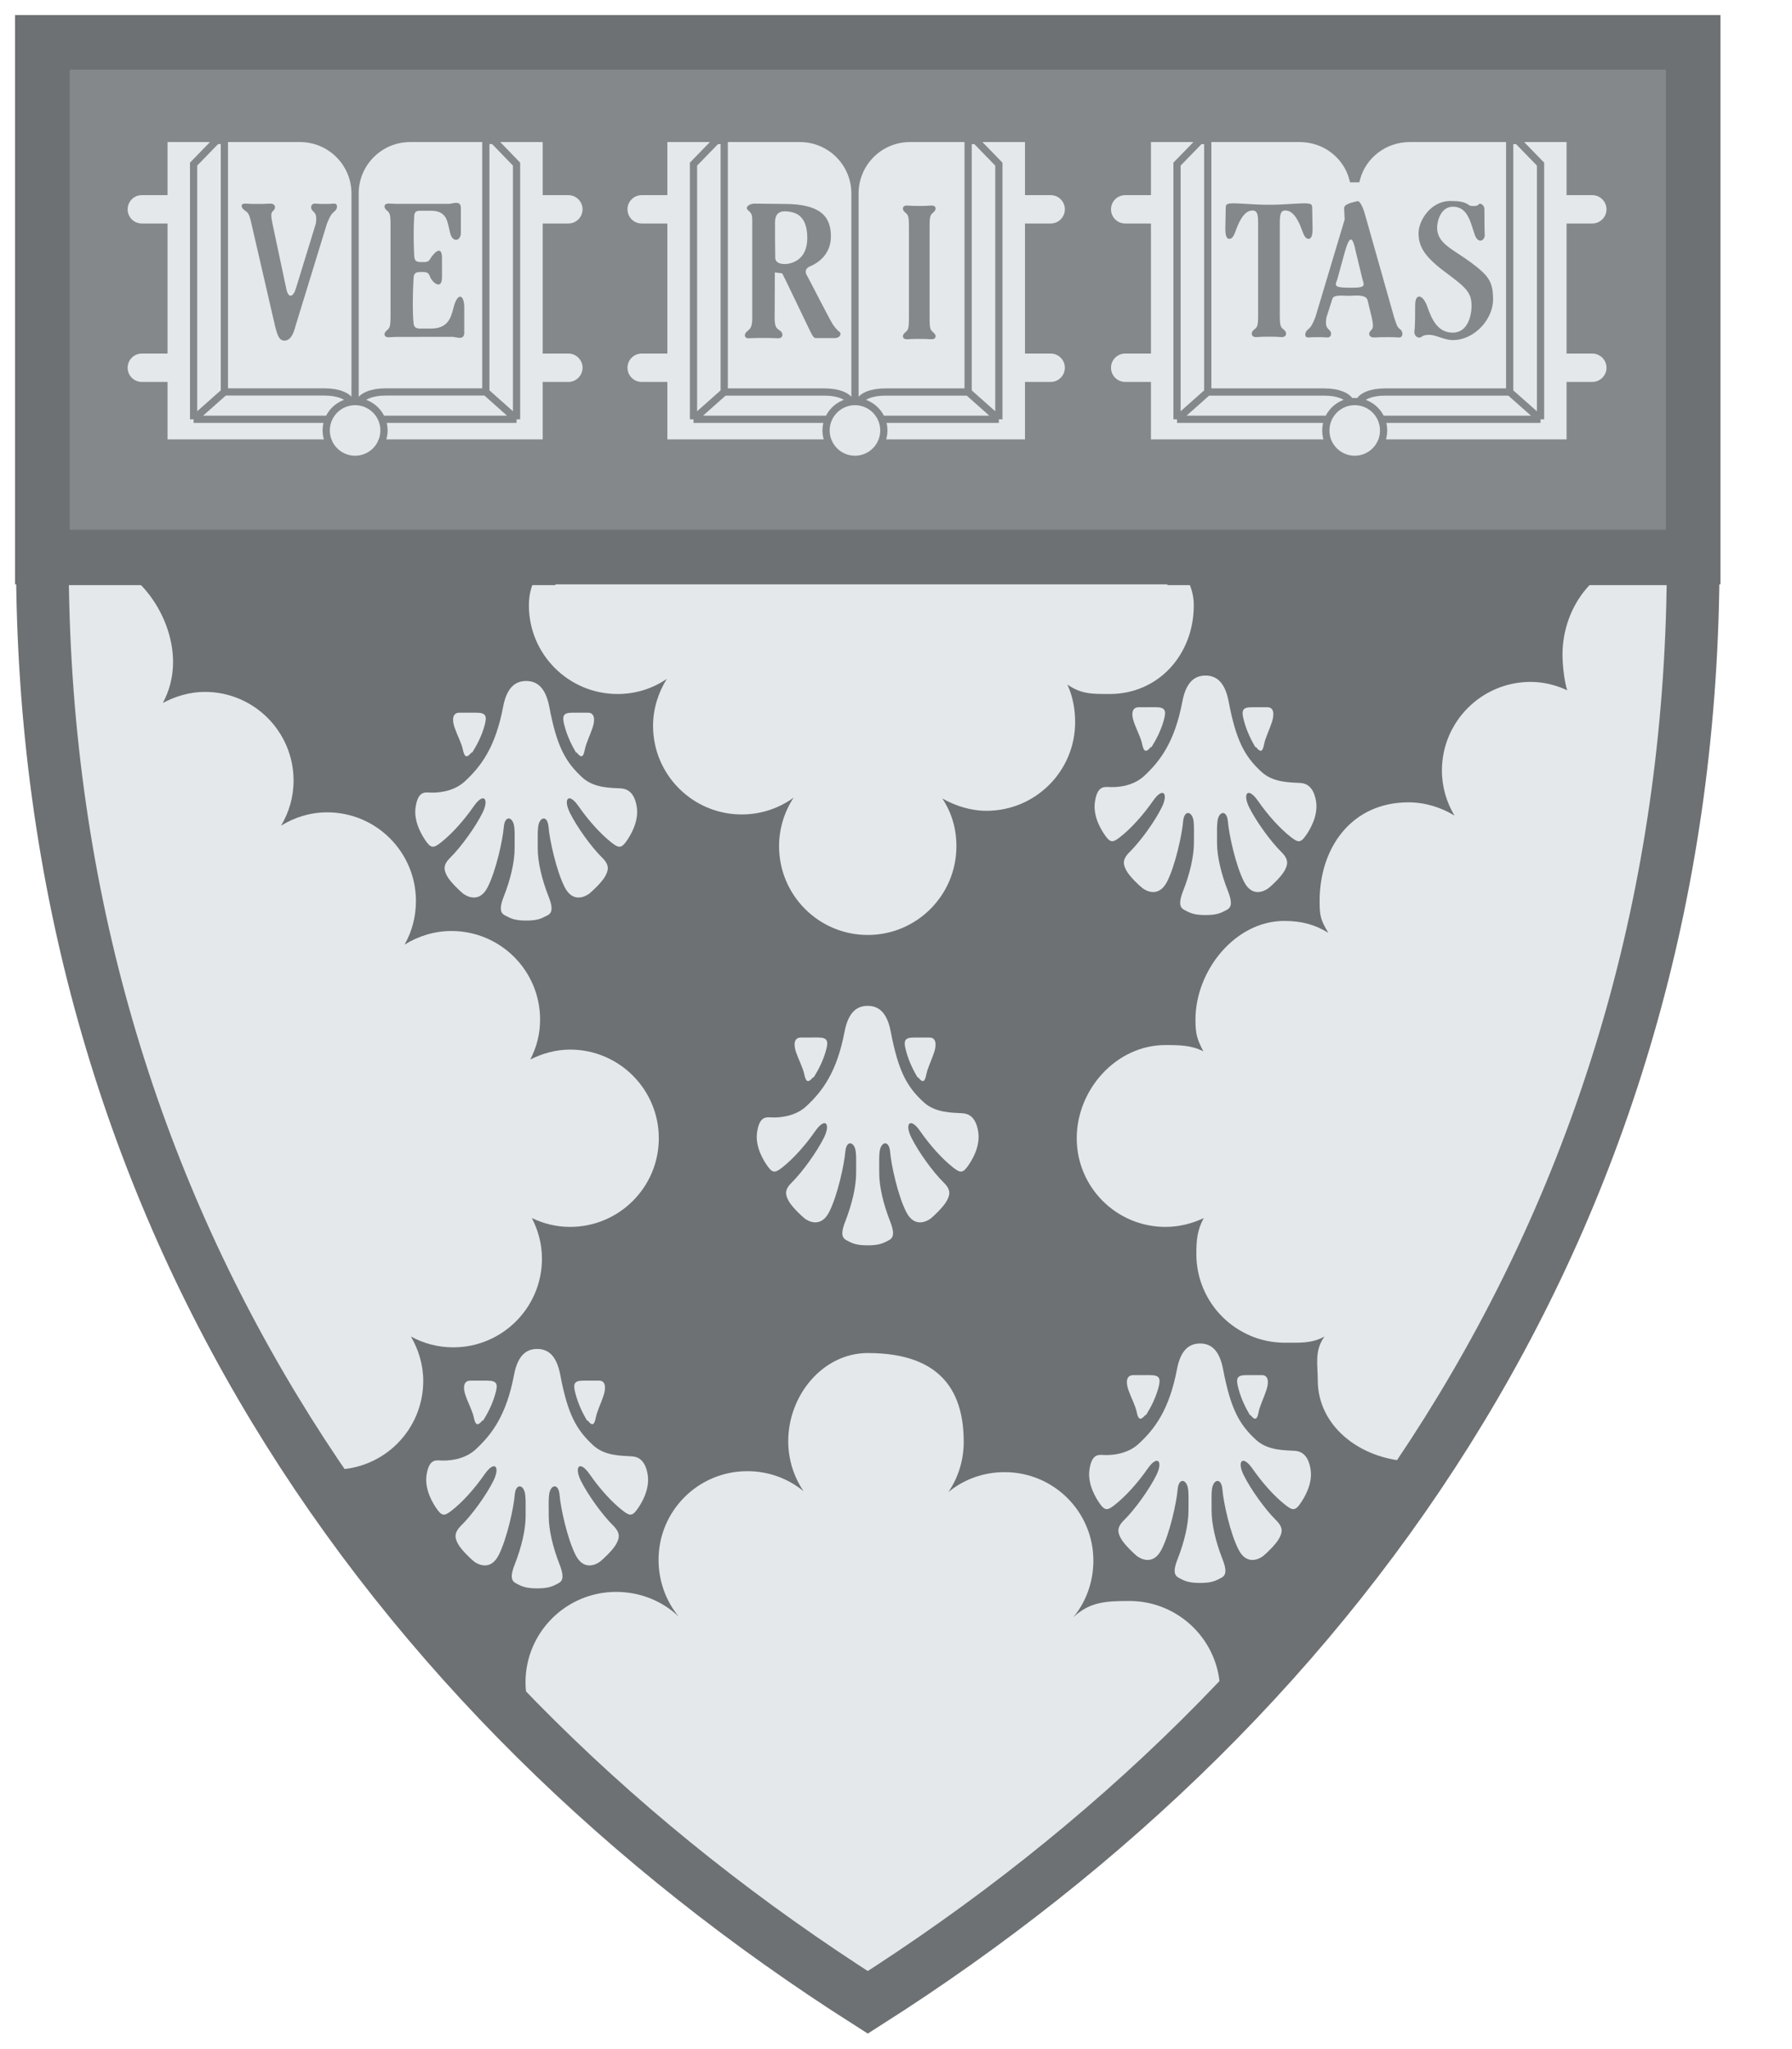 <svg width="28" height="32" viewBox="0 0 28 32" fill="none" xmlns="http://www.w3.org/2000/svg">
<g id="harvard_business_school__boston_ma_logo.svg">
<g id="layer1">
<path id="path8130" d="M26.456 8.726C26.456 18.685 21.091 26.425 13.559 31.213C6.027 26.425 0.662 18.685 0.662 8.726H26.456Z" fill="#E4E8EB"/>
<path id="path8142" d="M18.652 8.726H26.456C26.456 18.842 21.091 26.481 13.559 31.27C6.027 26.481 0.662 18.842 0.662 8.726H8.266" stroke="#6D7173" stroke-width="0.823" stroke-linecap="square"/>
<path id="path8154" d="M26.456 8.554C26.456 8.825 26.439 8.611 26.438 8.725C26.25 8.63 26.023 8.725 25.799 8.725C24.958 8.725 24.414 9.459 24.414 10.223C24.414 10.381 24.442 10.643 24.488 10.78C24.314 10.699 24.12 10.649 23.916 10.649C23.151 10.649 22.53 11.269 22.53 12.033C22.53 12.291 22.603 12.53 22.726 12.736C22.515 12.608 22.27 12.53 22.005 12.53C21.125 12.53 20.619 13.23 20.619 14.071C20.619 14.32 20.638 14.364 20.754 14.567C20.542 14.436 20.332 14.382 20.065 14.382C19.299 14.382 18.679 15.158 18.679 15.923C18.679 16.15 18.705 16.229 18.802 16.418C18.616 16.323 18.434 16.32 18.21 16.32C17.444 16.32 16.824 17.012 16.824 17.776C16.824 18.54 17.444 19.16 18.21 19.16C18.424 19.16 18.625 19.109 18.808 19.022C18.708 19.212 18.693 19.356 18.693 19.585C18.693 20.349 19.314 20.969 20.078 20.969C20.32 20.969 20.498 20.98 20.695 20.872C20.535 21.095 20.59 21.3 20.59 21.552C20.59 22.316 21.325 22.822 22.09 22.822C22.192 22.822 22.288 22.746 22.384 22.725C21.277 24.392 19.867 26.091 18.421 27.476C18.703 27.217 19.064 26.83 19.064 26.417C19.064 25.636 18.429 25.002 17.647 25.002C17.27 25.002 17.024 25.018 16.77 25.257C16.968 25.018 17.084 24.707 17.084 24.372C17.084 23.608 16.464 22.99 15.698 22.99C15.364 22.99 15.057 23.104 14.818 23.302C14.969 23.081 15.058 22.809 15.058 22.52C15.058 21.805 14.772 21.13 13.559 21.13C12.857 21.13 12.316 21.79 12.316 22.506C12.316 22.795 12.405 23.066 12.556 23.288C12.316 23.09 12.011 22.975 11.676 22.975C10.91 22.975 10.29 23.594 10.29 24.358C10.29 24.693 10.406 25.003 10.604 25.245C10.35 25.003 10.004 24.86 9.627 24.86C8.845 24.86 8.211 25.493 8.211 26.274C8.211 26.687 8.415 27.217 8.697 27.476C7.25 26.091 5.954 24.563 4.848 22.896C4.944 22.918 5.125 22.95 5.227 22.95C5.993 22.95 6.613 22.331 6.613 21.566C6.613 21.314 6.54 21.076 6.421 20.872C6.62 20.98 6.841 21.041 7.082 21.041C7.847 21.041 8.468 20.421 8.468 19.657C8.468 19.427 8.409 19.212 8.31 19.022C8.492 19.109 8.693 19.16 8.908 19.16C9.673 19.16 10.294 18.54 10.294 17.776C10.294 17.012 9.673 16.391 8.908 16.391C8.684 16.391 8.473 16.452 8.286 16.546C8.383 16.358 8.439 16.15 8.439 15.923C8.439 15.158 7.819 14.539 7.053 14.539C6.785 14.539 6.532 14.621 6.321 14.752C6.436 14.549 6.499 14.32 6.499 14.071C6.499 13.307 5.878 12.686 5.113 12.686C4.848 12.686 4.602 12.764 4.392 12.894C4.515 12.686 4.587 12.448 4.587 12.19C4.587 11.426 3.967 10.805 3.201 10.805C2.965 10.805 2.74 10.874 2.544 10.978C2.648 10.785 2.704 10.572 2.704 10.337C2.704 9.573 2.084 8.725 1.318 8.725C1.095 8.725 0.867 8.63 0.68 8.725C0.675 8.365 0.662 8.99 0.662 8.554H8.603C8.409 8.949 8.264 9.123 8.264 9.454C8.264 10.219 8.885 10.838 9.65 10.838C9.937 10.838 10.198 10.752 10.419 10.602C10.287 10.814 10.204 11.066 10.204 11.335C10.204 12.1 10.825 12.719 11.59 12.719C11.892 12.719 12.172 12.622 12.4 12.457C12.257 12.675 12.173 12.936 12.173 13.215C12.173 13.98 12.793 14.601 13.559 14.601C14.324 14.601 14.944 13.98 14.944 13.215C14.944 12.936 14.868 12.688 14.724 12.47C14.926 12.584 15.166 12.662 15.414 12.662C16.179 12.662 16.799 12.043 16.799 11.277C16.799 11.069 16.76 10.869 16.678 10.691C16.898 10.84 17.052 10.838 17.339 10.838C18.104 10.838 18.653 10.219 18.653 9.454C18.653 9.123 18.48 8.949 18.286 8.554H26.456Z" fill="#6D7173"/>
<path id="path8158" d="M18.836 10.55C18.678 10.55 18.535 10.637 18.475 10.953C18.356 11.581 18.132 11.883 17.875 12.12C17.688 12.292 17.426 12.296 17.334 12.291C17.241 12.286 17.148 12.281 17.11 12.511C17.07 12.743 17.207 12.968 17.285 13.071C17.361 13.172 17.409 13.143 17.496 13.076C17.672 12.941 17.863 12.726 18.016 12.507C18.172 12.282 18.262 12.389 18.152 12.609C18.044 12.829 17.819 13.14 17.65 13.306C17.527 13.428 17.552 13.506 17.601 13.597C17.65 13.688 17.803 13.834 17.853 13.871C17.902 13.908 18.103 14.027 18.236 13.768C18.366 13.511 18.47 13.027 18.486 12.829C18.503 12.636 18.634 12.667 18.651 12.834C18.658 12.915 18.655 12.947 18.655 13.162C18.655 13.376 18.59 13.65 18.486 13.914C18.383 14.177 18.476 14.193 18.546 14.231C18.618 14.269 18.694 14.29 18.836 14.29C18.978 14.29 19.054 14.269 19.126 14.231C19.197 14.193 19.29 14.177 19.186 13.914C19.082 13.65 19.016 13.376 19.016 13.162C19.016 12.947 19.014 12.915 19.022 12.834C19.038 12.667 19.169 12.636 19.186 12.829C19.202 13.027 19.306 13.511 19.437 13.768C19.568 14.027 19.77 13.908 19.819 13.871C19.869 13.834 20.022 13.688 20.071 13.597C20.12 13.506 20.145 13.428 20.022 13.306C19.853 13.14 19.629 12.829 19.519 12.609C19.41 12.389 19.5 12.282 19.656 12.507C19.808 12.726 20 12.941 20.175 13.076C20.264 13.143 20.311 13.172 20.387 13.071C20.464 12.968 20.601 12.743 20.563 12.511C20.524 12.281 20.41 12.233 20.317 12.227C20.165 12.217 19.898 12.226 19.712 12.055C19.455 11.819 19.316 11.581 19.197 10.953C19.137 10.637 18.994 10.55 18.836 10.55ZM8.222 10.635C8.063 10.635 7.921 10.722 7.861 11.039C7.742 11.667 7.517 11.969 7.26 12.205C7.074 12.376 6.811 12.382 6.719 12.377C6.625 12.371 6.533 12.366 6.495 12.597C6.457 12.828 6.594 13.054 6.67 13.156C6.747 13.258 6.794 13.229 6.883 13.162C7.057 13.027 7.249 12.812 7.402 12.592C7.558 12.367 7.648 12.473 7.539 12.694C7.429 12.915 7.205 13.226 7.036 13.393C6.913 13.513 6.938 13.591 6.987 13.683C7.036 13.774 7.189 13.918 7.238 13.957C7.287 13.993 7.49 14.113 7.62 13.854C7.751 13.597 7.856 13.114 7.872 12.915C7.888 12.721 8.02 12.753 8.036 12.92C8.044 13.001 8.041 13.032 8.041 13.248C8.041 13.462 7.976 13.737 7.872 13.999C7.768 14.263 7.861 14.28 7.932 14.316C8.003 14.355 8.079 14.376 8.222 14.376C8.364 14.376 8.44 14.355 8.511 14.316C8.583 14.28 8.676 14.263 8.571 13.999C8.467 13.737 8.402 13.462 8.402 13.248C8.402 13.032 8.4 13.001 8.408 12.92C8.424 12.753 8.555 12.721 8.571 12.915C8.587 13.114 8.692 13.597 8.823 13.854C8.954 14.113 9.156 13.993 9.206 13.957C9.255 13.918 9.408 13.774 9.457 13.683C9.506 13.591 9.53 13.513 9.408 13.393C9.238 13.226 9.015 12.915 8.905 12.694C8.796 12.473 8.885 12.367 9.041 12.592C9.194 12.812 9.386 13.027 9.56 13.162C9.649 13.229 9.697 13.258 9.774 13.156C9.85 13.054 9.987 12.828 9.949 12.597C9.911 12.366 9.796 12.319 9.703 12.312C9.55 12.302 9.284 12.312 9.098 12.141C8.841 11.904 8.701 11.667 8.583 11.039C8.522 10.722 8.38 10.635 8.222 10.635ZM17.792 11.045C17.684 11.045 17.674 11.152 17.717 11.276C17.76 11.399 17.825 11.517 17.846 11.619C17.868 11.722 17.895 11.77 17.98 11.668L17.993 11.666C18.063 11.553 18.133 11.423 18.181 11.26C18.228 11.099 18.212 11.044 18.056 11.044L17.792 11.045ZM19.555 11.045C19.408 11.045 19.393 11.099 19.438 11.26C19.482 11.423 19.548 11.553 19.613 11.666L19.626 11.668C19.707 11.77 19.732 11.722 19.752 11.619C19.773 11.517 19.834 11.4 19.874 11.276C19.914 11.152 19.905 11.045 19.804 11.045L19.555 11.045ZM7.178 11.13C7.07 11.13 7.06 11.238 7.103 11.362C7.146 11.486 7.21 11.602 7.232 11.705C7.254 11.807 7.281 11.856 7.366 11.753L7.379 11.752C7.449 11.639 7.52 11.508 7.567 11.345C7.614 11.184 7.598 11.13 7.442 11.13L7.178 11.13ZM8.941 11.13C8.793 11.13 8.779 11.184 8.823 11.345C8.868 11.508 8.934 11.639 9 11.752L9.012 11.753C9.093 11.856 9.118 11.807 9.138 11.705C9.158 11.602 9.219 11.486 9.26 11.361C9.301 11.238 9.29 11.13 9.189 11.13L8.941 11.13ZM13.557 15.708C13.399 15.708 13.257 15.794 13.196 16.112C13.077 16.74 12.853 17.04 12.596 17.278C12.41 17.449 12.148 17.455 12.055 17.45C11.962 17.444 11.869 17.439 11.831 17.671C11.792 17.902 11.929 18.127 12.006 18.229C12.082 18.331 12.13 18.302 12.219 18.235C12.393 18.099 12.585 17.884 12.738 17.664C12.894 17.44 12.983 17.546 12.874 17.767C12.764 17.987 12.541 18.299 12.372 18.466C12.249 18.585 12.274 18.664 12.323 18.755C12.372 18.846 12.525 18.992 12.575 19.03C12.623 19.067 12.825 19.185 12.956 18.927C13.087 18.669 13.191 18.186 13.208 17.987C13.224 17.794 13.355 17.826 13.372 17.993C13.38 18.072 13.377 18.105 13.377 18.32C13.377 18.535 13.311 18.809 13.208 19.073C13.104 19.335 13.197 19.352 13.268 19.39C13.339 19.427 13.415 19.448 13.557 19.448C13.7 19.448 13.776 19.427 13.846 19.39C13.918 19.352 14.011 19.335 13.908 19.073C13.804 18.809 13.738 18.535 13.738 18.32C13.738 18.105 13.735 18.072 13.743 17.993C13.76 17.826 13.891 17.794 13.908 17.987C13.924 18.186 14.028 18.669 14.16 18.927C14.29 19.185 14.493 19.067 14.541 19.03C14.59 18.992 14.743 18.846 14.792 18.755C14.842 18.664 14.866 18.585 14.744 18.466C14.574 18.299 14.35 17.987 14.241 17.767C14.13 17.546 14.222 17.44 14.377 17.664C14.53 17.884 14.721 18.099 14.896 18.235C14.985 18.302 15.033 18.332 15.109 18.229C15.186 18.127 15.323 17.902 15.284 17.671C15.247 17.439 15.132 17.391 15.039 17.385C14.886 17.375 14.62 17.384 14.433 17.213C14.176 16.977 14.038 16.74 13.918 16.112C13.858 15.794 13.716 15.708 13.557 15.708ZM12.514 16.203C12.406 16.203 12.396 16.311 12.439 16.434C12.482 16.558 12.546 16.675 12.567 16.778C12.589 16.879 12.616 16.929 12.702 16.826L12.715 16.824C12.785 16.711 12.855 16.581 12.902 16.418C12.95 16.256 12.933 16.202 12.778 16.202L12.514 16.203ZM14.276 16.203C14.129 16.203 14.114 16.256 14.159 16.418C14.203 16.581 14.27 16.711 14.335 16.824L14.347 16.826C14.428 16.929 14.454 16.879 14.474 16.778C14.495 16.675 14.555 16.558 14.596 16.434C14.637 16.311 14.626 16.203 14.525 16.203L14.276 16.203ZM18.751 20.981C18.592 20.981 18.45 21.067 18.39 21.384C18.27 22.012 18.046 22.314 17.79 22.549C17.603 22.721 17.34 22.727 17.248 22.722C17.155 22.716 17.061 22.71 17.024 22.942C16.986 23.173 17.122 23.398 17.199 23.502C17.276 23.603 17.323 23.573 17.412 23.506C17.586 23.371 17.778 23.157 17.931 22.937C18.087 22.712 18.177 22.819 18.067 23.039C17.958 23.259 17.734 23.571 17.565 23.738C17.441 23.858 17.466 23.936 17.515 24.027C17.565 24.118 17.718 24.264 17.767 24.302C17.816 24.339 18.017 24.457 18.149 24.199C18.28 23.942 18.384 23.459 18.401 23.259C18.417 23.067 18.548 23.098 18.565 23.265C18.573 23.346 18.57 23.378 18.57 23.592C18.57 23.808 18.504 24.082 18.401 24.345C18.296 24.608 18.39 24.624 18.461 24.662C18.532 24.7 18.608 24.72 18.751 24.72C18.893 24.72 18.969 24.7 19.04 24.662C19.111 24.624 19.205 24.608 19.1 24.345C18.997 24.082 18.931 23.808 18.931 23.592C18.931 23.378 18.928 23.346 18.936 23.265C18.952 23.098 19.084 23.067 19.1 23.259C19.116 23.459 19.22 23.942 19.352 24.199C19.483 24.457 19.685 24.339 19.734 24.302C19.783 24.264 19.936 24.118 19.985 24.027C20.035 23.936 20.059 23.858 19.936 23.738C19.767 23.571 19.543 23.259 19.434 23.039C19.324 22.819 19.414 22.712 19.571 22.937C19.724 23.157 19.914 23.371 20.089 23.506C20.177 23.573 20.225 23.603 20.302 23.502C20.378 23.398 20.516 23.173 20.477 22.942C20.439 22.71 20.324 22.664 20.232 22.657C20.079 22.646 19.812 22.657 19.626 22.486C19.369 22.25 19.23 22.012 19.111 21.384C19.051 21.067 18.909 20.981 18.751 20.981ZM8.393 21.066C8.235 21.066 8.092 21.153 8.032 21.47C7.913 22.098 7.688 22.399 7.431 22.636C7.245 22.807 6.983 22.813 6.89 22.808C6.797 22.801 6.704 22.796 6.666 23.027C6.628 23.259 6.765 23.485 6.841 23.586C6.918 23.689 6.966 23.659 7.054 23.592C7.229 23.458 7.42 23.242 7.573 23.022C7.73 22.798 7.819 22.903 7.71 23.124C7.601 23.344 7.377 23.656 7.207 23.822C7.085 23.944 7.109 24.022 7.158 24.113C7.207 24.204 7.36 24.349 7.409 24.387C7.459 24.424 7.661 24.543 7.792 24.285C7.923 24.026 8.027 23.543 8.043 23.344C8.059 23.151 8.191 23.183 8.207 23.349C8.215 23.431 8.213 23.462 8.213 23.677C8.213 23.892 8.147 24.166 8.043 24.43C7.939 24.693 8.032 24.709 8.103 24.747C8.174 24.784 8.251 24.805 8.393 24.805C8.536 24.805 8.611 24.784 8.683 24.747C8.754 24.709 8.846 24.693 8.743 24.43C8.639 24.166 8.574 23.892 8.574 23.677C8.574 23.462 8.57 23.431 8.579 23.349C8.595 23.183 8.727 23.151 8.743 23.344C8.759 23.543 8.863 24.026 8.994 24.285C9.126 24.543 9.328 24.424 9.376 24.387C9.425 24.349 9.579 24.204 9.628 24.113C9.677 24.022 9.702 23.944 9.579 23.822C9.41 23.656 9.186 23.344 9.076 23.124C8.967 22.903 9.057 22.798 9.213 23.022C9.365 23.242 9.557 23.458 9.732 23.592C9.82 23.659 9.869 23.689 9.945 23.586C10.022 23.485 10.158 23.259 10.12 23.027C10.081 22.796 9.967 22.749 9.874 22.743C9.722 22.732 9.455 22.743 9.269 22.571C9.012 22.334 8.872 22.098 8.754 21.47C8.694 21.153 8.552 21.066 8.393 21.066ZM17.707 21.475C17.599 21.475 17.588 21.582 17.631 21.706C17.675 21.83 17.739 21.947 17.761 22.05C17.782 22.152 17.809 22.201 17.895 22.099L17.908 22.096C17.977 21.984 18.048 21.854 18.095 21.69C18.142 21.529 18.126 21.475 17.97 21.475L17.707 21.475ZM19.469 21.475C19.323 21.475 19.307 21.529 19.352 21.69C19.396 21.854 19.463 21.984 19.528 22.096L19.539 22.099C19.621 22.201 19.647 22.152 19.666 22.05C19.687 21.947 19.748 21.83 19.788 21.706C19.829 21.582 19.819 21.475 19.717 21.475L19.469 21.475ZM7.349 21.561C7.242 21.561 7.231 21.668 7.274 21.792C7.317 21.916 7.382 22.034 7.403 22.135C7.425 22.238 7.452 22.287 7.537 22.184L7.55 22.183C7.621 22.069 7.69 21.938 7.737 21.775C7.785 21.614 7.769 21.561 7.613 21.561L7.349 21.561ZM9.112 21.561C8.965 21.561 8.95 21.614 8.995 21.775C9.039 21.938 9.105 22.069 9.171 22.183L9.183 22.184C9.264 22.287 9.289 22.238 9.31 22.135C9.33 22.034 9.391 21.916 9.431 21.792C9.471 21.668 9.462 21.561 9.361 21.561L9.112 21.561Z" fill="#E4E8EB"/>
<path id="path8216" d="M0.662 0.662H26.456V8.699H0.662V0.662Z" fill="#84888A"/>
<path id="path8226" d="M0.662 0.662H26.456V8.699H0.662V0.662Z" stroke="#6D7173" stroke-width="0.853"/>
<g id="g8784">
<path id="path8238" d="M5.548 3.021C5.548 2.547 5.933 2.162 6.408 2.162H8.536V2.991H8.881C9.034 2.991 9.159 3.116 9.159 3.269C9.159 3.422 9.034 3.547 8.881 3.547H8.536V5.465H8.881C9.034 5.465 9.159 5.59 9.159 5.743C9.159 5.896 9.034 6.021 8.881 6.021H8.536V6.918H5.955C5.883 7.069 5.728 7.173 5.548 7.173C5.369 7.173 5.215 7.069 5.141 6.918H2.561V6.021H2.216C2.061 6.021 1.938 5.896 1.938 5.743C1.938 5.59 2.061 5.465 2.216 5.465H2.561V3.547H2.216C2.061 3.547 1.938 3.422 1.938 3.269C1.938 3.116 2.061 2.991 2.216 2.991H2.561V2.162H4.688C5.163 2.162 5.548 2.547 5.548 3.021Z" fill="#E4E8EB"/>
<path id="path8242" d="M5.548 3.021C5.548 2.547 5.933 2.162 6.408 2.162H8.536V2.991H8.881C9.034 2.991 9.159 3.116 9.159 3.269C9.159 3.422 9.034 3.547 8.881 3.547H8.536V5.465H8.881C9.034 5.465 9.159 5.59 9.159 5.743C9.159 5.896 9.034 6.021 8.881 6.021H8.536V6.918H5.955C5.883 7.069 5.728 7.173 5.548 7.173C5.369 7.173 5.215 7.069 5.141 6.918H2.561V6.021H2.216C2.061 6.021 1.938 5.896 1.938 5.743C1.938 5.59 2.061 5.465 2.216 5.465H2.561V3.547H2.216C2.061 3.547 1.938 3.422 1.938 3.269C1.938 3.116 2.061 2.991 2.216 2.991H2.561V2.162H4.688C5.163 2.162 5.548 2.547 5.548 3.021ZM5.548 3.021V6.271" stroke="#84888A" stroke-width="0.113"/>
<path id="path8246" d="M6.472 3.993C6.477 4.077 6.504 4.093 6.589 4.093C6.674 4.093 6.695 4.093 6.731 4.029C6.768 3.966 6.906 3.808 6.906 4.029V4.325C6.906 4.546 6.749 4.404 6.721 4.325C6.695 4.256 6.674 4.248 6.589 4.248C6.504 4.248 6.467 4.256 6.462 4.34C6.446 4.633 6.446 4.899 6.462 5.047C6.468 5.105 6.494 5.131 6.562 5.131H6.731C6.99 5.131 7.043 4.978 7.085 4.81C7.148 4.556 7.254 4.593 7.254 4.804V5.194C7.254 5.321 7.133 5.263 7.069 5.26L6.264 5.261C6.186 5.261 6.156 5.261 6.078 5.267C6.001 5.272 5.988 5.209 6.036 5.167C6.084 5.124 6.101 5.12 6.102 4.956V3.491C6.101 3.326 6.084 3.321 6.036 3.279C5.988 3.237 6.001 3.174 6.078 3.179C6.156 3.184 6.186 3.184 6.264 3.184H7.017C7.08 3.18 7.201 3.123 7.201 3.25V3.639C7.201 3.76 7.074 3.803 7.032 3.634C6.99 3.465 6.99 3.291 6.731 3.291H6.562C6.494 3.291 6.476 3.318 6.472 3.375C6.457 3.634 6.465 3.855 6.472 3.993Z" fill="#84888A"/>
<path id="path8250" d="M3.025 6.548L3.506 6.121M3.025 6.548V2.563L3.384 2.193H3.506V6.121M3.025 6.548H5.126M3.506 6.121H5.074C5.295 6.121 5.438 6.19 5.48 6.274M5.955 6.918C5.984 6.858 6 6.793 6 6.722C6 6.473 5.798 6.271 5.549 6.271C5.299 6.271 5.097 6.473 5.097 6.722C5.097 6.793 5.113 6.858 5.141 6.918M5.617 6.274C5.66 6.19 5.802 6.121 6.024 6.121H7.591M7.591 6.121V2.193H7.713L8.071 2.563V6.548M7.591 6.121L8.071 6.548M8.071 6.548H5.971" stroke="#84888A" stroke-width="0.113"/>
<path id="path8254" d="M4.615 5.099C4.581 5.232 4.531 5.319 4.444 5.319C4.357 5.319 4.333 5.227 4.298 5.093L3.928 3.491C3.893 3.327 3.874 3.322 3.817 3.28C3.759 3.238 3.758 3.174 3.838 3.18C3.918 3.185 3.949 3.185 4.027 3.185C4.106 3.185 4.137 3.185 4.216 3.18C4.294 3.174 4.319 3.238 4.279 3.28C4.24 3.322 4.223 3.327 4.257 3.491L4.472 4.504C4.506 4.676 4.586 4.634 4.623 4.506L4.935 3.491C4.961 3.327 4.906 3.322 4.875 3.28C4.845 3.238 4.865 3.174 4.925 3.18C4.985 3.185 5.008 3.185 5.069 3.185C5.13 3.185 5.154 3.185 5.216 3.18C5.278 3.174 5.279 3.251 5.235 3.293C5.19 3.335 5.175 3.331 5.109 3.491L4.615 5.099Z" fill="#84888A"/>
</g>
<g id="g8791">
<path id="path8258" d="M13.359 7.173C13.538 7.173 13.693 7.069 13.765 6.918H16.072V6.021H16.417C16.571 6.021 16.695 5.896 16.695 5.743C16.695 5.59 16.571 5.465 16.417 5.465H16.072V3.547H16.417C16.571 3.547 16.695 3.422 16.695 3.269C16.695 3.116 16.571 2.991 16.417 2.991H16.072V2.162H14.218C13.743 2.162 13.359 2.547 13.359 3.021C13.359 2.547 12.974 2.162 12.499 2.162H10.371V2.991H10.026C9.872 2.991 9.748 3.116 9.748 3.269C9.748 3.422 9.872 3.547 10.026 3.547H10.371V5.465H10.026C9.872 5.465 9.748 5.59 9.748 5.743C9.748 5.896 9.872 6.021 10.026 6.021H10.371V6.918H12.952C13.025 7.069 13.179 7.173 13.359 7.173Z" fill="#E4E8EB"/>
<path id="path8262" d="M13.359 3.021C13.359 2.547 13.743 2.162 14.218 2.162H16.072V2.991H16.417C16.571 2.991 16.695 3.116 16.695 3.269C16.695 3.422 16.571 3.547 16.417 3.547H16.072V5.465H16.417C16.571 5.465 16.695 5.59 16.695 5.743C16.695 5.896 16.571 6.021 16.417 6.021H16.072V6.918H13.765C13.693 7.069 13.538 7.173 13.359 7.173C13.179 7.173 13.025 7.069 12.952 6.918H10.371V6.021H10.026C9.872 6.021 9.748 5.896 9.748 5.743C9.748 5.59 9.872 5.465 10.026 5.465H10.371V3.547H10.026C9.872 3.547 9.748 3.422 9.748 3.269C9.748 3.116 9.872 2.991 10.026 2.991H10.371V2.162H12.499C12.974 2.162 13.359 2.547 13.359 3.021ZM13.359 3.021V6.271M13.766 6.918C13.794 6.859 13.81 6.792 13.81 6.723C13.81 6.473 13.608 6.271 13.359 6.271M13.359 6.271C13.11 6.271 12.907 6.473 12.907 6.723C12.907 6.792 12.923 6.859 12.952 6.918M13.29 6.274C13.247 6.189 13.106 6.122 12.884 6.122H11.316M11.316 6.122V2.194H11.195L10.836 2.563V6.548M11.316 6.122L10.836 6.548M10.836 6.548H12.937M13.428 6.274C13.469 6.189 13.612 6.122 13.834 6.122H15.127M15.127 6.122V2.194H15.248L15.607 2.563V6.548M15.127 6.122L15.607 6.548M15.607 6.548H13.781" stroke="#84888A" stroke-width="0.113"/>
<path id="path8266" d="M12.11 3.712L12.113 4.023C12.113 4.076 12.15 4.123 12.26 4.123C12.371 4.123 12.614 4.06 12.614 3.717C12.614 3.375 12.44 3.322 12.334 3.306C12.229 3.29 12.11 3.295 12.11 3.47V3.712ZM11.917 5.278C11.849 5.278 11.77 5.278 11.701 5.283C11.632 5.288 11.621 5.225 11.664 5.183C11.706 5.141 11.754 5.135 11.754 4.972V3.438C11.754 3.369 11.748 3.332 11.69 3.285C11.632 3.238 11.706 3.18 11.79 3.18C11.874 3.18 12.118 3.185 12.255 3.185C12.804 3.185 12.983 3.369 12.983 3.691C12.983 3.933 12.833 4.086 12.656 4.16C12.606 4.181 12.59 4.215 12.59 4.242C12.59 4.268 12.595 4.281 12.619 4.321C12.643 4.36 12.975 5.016 13.02 5.077C13.065 5.138 13.092 5.164 13.123 5.188C13.143 5.203 13.142 5.28 13.031 5.28H12.741C12.741 5.28 12.722 5.285 12.688 5.228C12.654 5.17 12.258 4.329 12.221 4.268L12.107 4.255L12.104 4.972C12.104 5.135 12.15 5.13 12.198 5.172C12.246 5.214 12.232 5.288 12.153 5.283C12.075 5.278 11.995 5.278 11.917 5.278Z" fill="#84888A"/>
<path id="path8270" d="M14.525 4.987C14.526 5.151 14.543 5.156 14.59 5.198C14.639 5.24 14.627 5.303 14.548 5.298C14.47 5.293 14.44 5.293 14.363 5.293C14.286 5.293 14.255 5.293 14.177 5.298C14.1 5.303 14.088 5.24 14.136 5.198C14.184 5.156 14.201 5.151 14.202 4.987V3.522C14.201 3.358 14.184 3.353 14.136 3.311C14.088 3.268 14.1 3.205 14.177 3.21C14.255 3.216 14.286 3.216 14.363 3.216C14.44 3.216 14.47 3.216 14.548 3.21C14.627 3.205 14.639 3.268 14.59 3.311C14.543 3.353 14.526 3.358 14.525 3.522V4.987Z" fill="#84888A"/>
</g>
<g id="g8797">
<path id="path8274" d="M21.195 2.791C21.293 2.426 21.628 2.162 22.027 2.162H24.534V2.991H24.879C25.033 2.991 25.158 3.116 25.158 3.269C25.158 3.422 25.033 3.547 24.879 3.547H24.534V5.465H24.879C25.033 5.465 25.158 5.59 25.158 5.743C25.158 5.896 25.033 6.021 24.879 6.021H24.534V6.918H21.574C21.502 7.069 21.347 7.173 21.167 7.173C20.988 7.173 20.834 7.069 20.76 6.918H17.927V6.021H17.58C17.427 6.021 17.303 5.896 17.303 5.743C17.303 5.59 17.427 5.465 17.58 5.465H17.927V3.547H17.58C17.427 3.547 17.303 3.422 17.303 3.269C17.303 3.116 17.427 2.991 17.58 2.991H17.927V2.162H20.307C20.706 2.162 21.042 2.426 21.139 2.791H21.195Z" fill="#E4E8EB"/>
<path id="path8278" d="M18.391 6.548L18.871 6.122M18.391 6.548V2.563L18.75 2.194H18.871V6.122M18.391 6.548H20.744M18.871 6.122H20.693C20.914 6.122 21.056 6.189 21.099 6.274M21.575 6.918C21.603 6.859 21.619 6.792 21.619 6.723C21.619 6.473 21.417 6.271 21.167 6.271C20.918 6.271 20.716 6.473 20.716 6.723C20.716 6.792 20.731 6.859 20.76 6.918M21.236 6.274C21.278 6.189 21.42 6.122 21.642 6.122H23.589M23.589 6.122V2.194H23.712L24.071 2.563V6.548M23.589 6.122L24.071 6.548M24.071 6.548H21.59M21.195 2.791C21.293 2.426 21.628 2.162 22.027 2.162H24.534V2.991H24.879C25.033 2.991 25.158 3.116 25.158 3.269C25.158 3.422 25.033 3.547 24.879 3.547H24.534V5.465H24.879C25.033 5.465 25.158 5.59 25.158 5.743C25.158 5.896 25.033 6.021 24.879 6.021H24.534V6.918H21.574C21.502 7.069 21.347 7.173 21.167 7.173C20.988 7.173 20.834 7.069 20.76 6.918H17.927V6.021H17.58C17.427 6.021 17.303 5.896 17.303 5.743C17.303 5.59 17.427 5.465 17.58 5.465H17.927V3.547H17.58C17.427 3.547 17.303 3.422 17.303 3.269C17.303 3.116 17.427 2.991 17.58 2.991H17.927V2.162H20.307C20.706 2.162 21.042 2.426 21.139 2.791H21.195Z" stroke="#84888A" stroke-width="0.113"/>
<path id="path8282" d="M21.015 3.928C21.087 3.679 21.133 3.671 21.188 3.946L21.29 4.367C21.327 4.472 21.317 4.493 21.118 4.493C20.863 4.493 20.847 4.476 20.893 4.37L21.015 3.928ZM21.367 4.683L21.434 4.959C21.468 5.122 21.451 5.127 21.412 5.17C21.372 5.212 21.397 5.276 21.476 5.27C21.554 5.265 21.606 5.265 21.685 5.265C21.764 5.265 21.773 5.265 21.854 5.27C21.934 5.276 21.92 5.174 21.882 5.146C21.824 5.104 21.823 5.068 21.784 4.959L21.33 3.356C21.294 3.223 21.244 3.135 21.213 3.141C21.114 3.164 20.996 3.19 21.002 3.256L21.01 3.429L20.551 4.959C20.485 5.119 20.469 5.115 20.425 5.156C20.381 5.199 20.382 5.276 20.444 5.27C20.505 5.265 20.529 5.265 20.591 5.265C20.651 5.265 20.674 5.265 20.735 5.27C20.795 5.276 20.815 5.212 20.784 5.17C20.753 5.127 20.698 5.122 20.725 4.959L20.82 4.662C20.843 4.597 20.997 4.62 21.076 4.62C21.155 4.62 21.334 4.589 21.367 4.683Z" fill="#84888A"/>
<path id="path8286" d="M19.827 3.198C19.933 3.198 20.061 3.193 20.243 3.181C20.498 3.165 20.503 3.181 20.503 3.255C20.503 3.304 20.509 3.519 20.509 3.577C20.509 3.635 20.503 3.73 20.447 3.73C20.393 3.73 20.37 3.666 20.337 3.577C20.243 3.324 20.149 3.287 20.082 3.287C20.015 3.287 19.997 3.34 19.997 3.477V4.942C19.998 5.106 20.015 5.111 20.066 5.154C20.116 5.195 20.103 5.269 20.022 5.264C19.94 5.258 19.909 5.258 19.827 5.258C19.745 5.258 19.714 5.258 19.632 5.264C19.551 5.269 19.538 5.195 19.588 5.154C19.64 5.111 19.657 5.106 19.658 4.942V3.477C19.658 3.34 19.64 3.287 19.573 3.287C19.506 3.287 19.412 3.324 19.318 3.577C19.285 3.666 19.263 3.73 19.207 3.73C19.152 3.73 19.146 3.635 19.146 3.577C19.146 3.519 19.152 3.304 19.152 3.255C19.152 3.181 19.158 3.165 19.413 3.181C19.595 3.193 19.722 3.198 19.827 3.198Z" fill="#84888A"/>
<path id="path8290" d="M22.112 4.763C22.112 4.57 22.235 4.597 22.302 4.789C22.365 4.968 22.455 5.195 22.698 5.195C22.941 5.195 22.993 4.915 22.993 4.778C22.993 4.562 22.904 4.489 22.571 4.241C22.239 3.993 22.165 3.835 22.165 3.639C22.165 3.445 22.354 3.139 22.661 3.139C22.811 3.139 22.886 3.152 22.964 3.21C22.975 3.218 23.078 3.226 23.099 3.197C23.13 3.155 23.194 3.207 23.194 3.265C23.194 3.323 23.194 3.577 23.199 3.666C23.204 3.756 23.095 3.82 23.041 3.661C22.978 3.477 22.935 3.228 22.703 3.228C22.505 3.228 22.455 3.464 22.455 3.556C22.455 3.808 22.708 3.893 22.982 4.098C23.257 4.304 23.329 4.393 23.329 4.678C23.329 4.99 23.034 5.311 22.703 5.311C22.561 5.311 22.444 5.229 22.328 5.229C22.213 5.229 22.22 5.272 22.178 5.272C22.136 5.272 22.091 5.237 22.101 5.163C22.112 5.09 22.112 4.876 22.112 4.763Z" fill="#84888A"/>
</g>
</g>
</g>
</svg>
